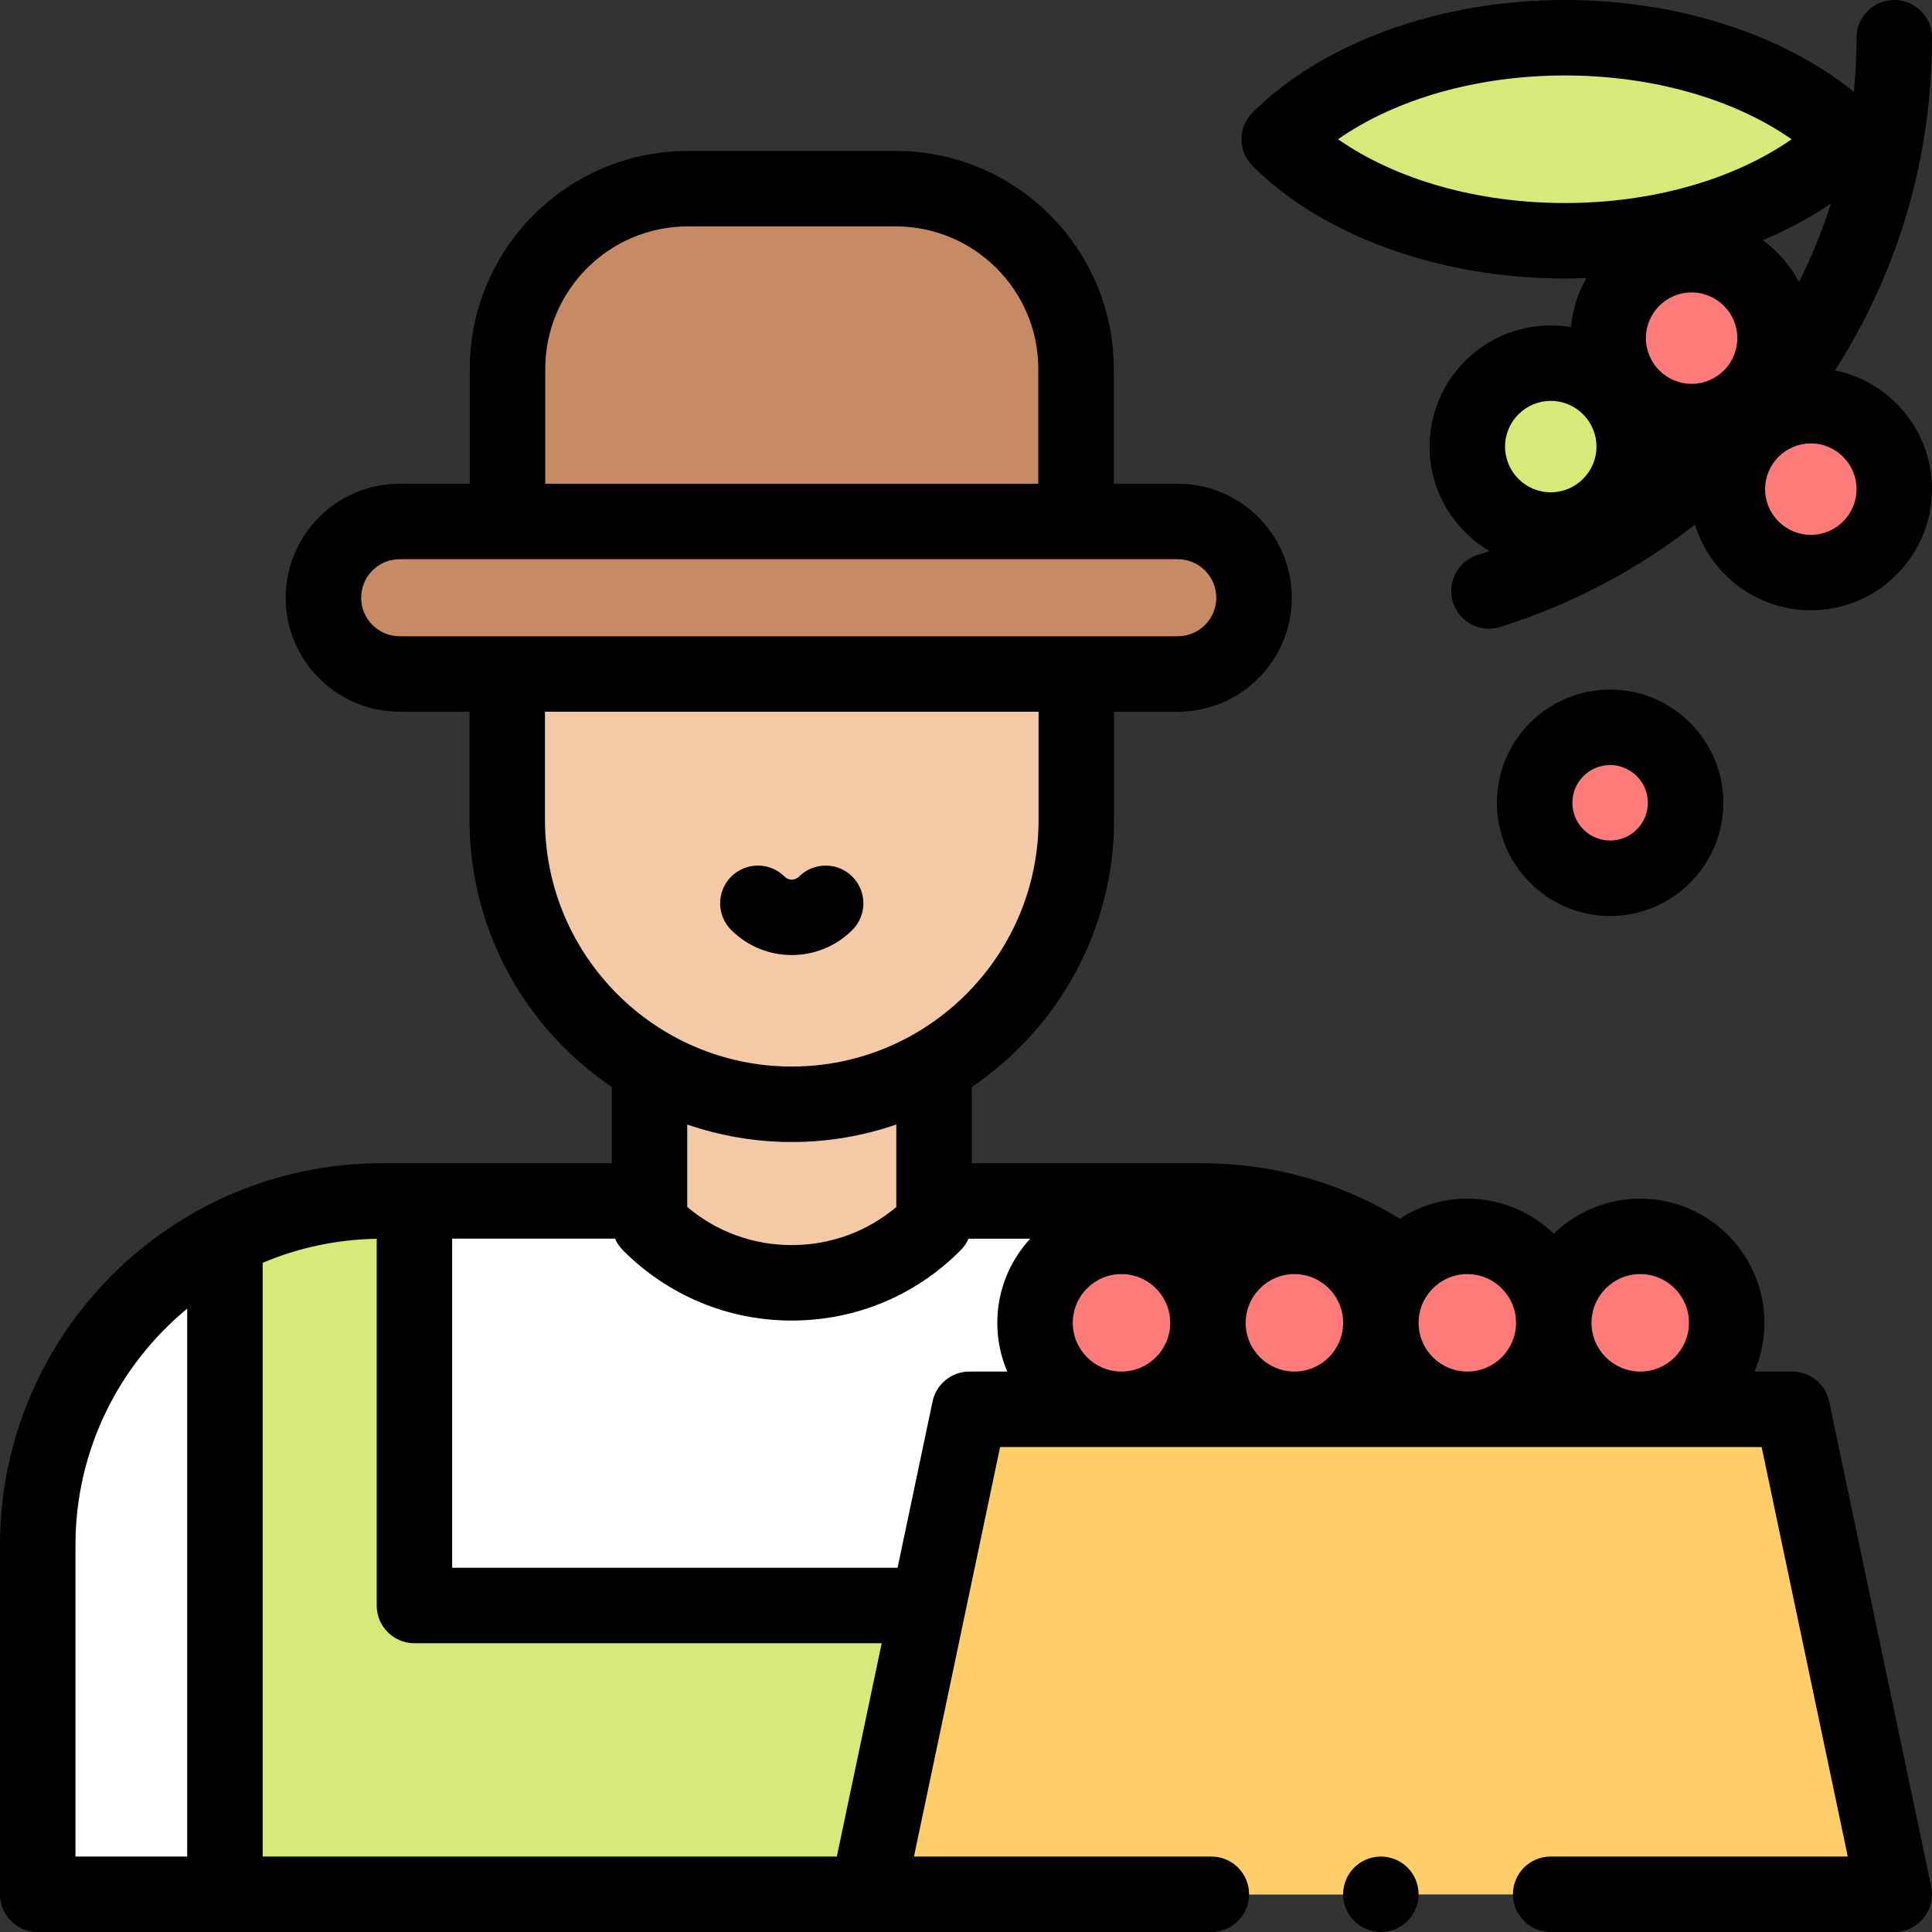 <svg id="Capa_1" enable-background="new 0 0 512 512" height="512" viewBox="0 0 512 512" width="512" xmlns="http://www.w3.org/2000/svg"><rect x="0" y="0" width="512" height="512" fill="#333333" stroke="none"/><g id="XMLID_2067_"><path id="XMLID_1310_" d="m285.162 138.195v-40.417c0-26.387-21.391-47.778-47.778-47.778h-55.11c-26.387 0-47.778 21.391-47.778 47.778v40.417z" fill="#c68a65"/><path id="XMLID_1309_" d="m312.122 178.618h-206.202c-11.162 0-20.211-9.049-20.211-20.211 0-11.162 9.049-20.211 20.211-20.211h206.202c11.162 0 20.211 9.049 20.211 20.211 0 11.162-9.049 20.211-20.211 20.211z" fill="#c68a65"/><path id="XMLID_1308_" d="m134.422 179.537v37.703c0 41.646 33.761 75.407 75.407 75.407 41.646 0 75.407-33.761 75.407-75.407v-37.703z" fill="#f3c9a6"/><path id="XMLID_1223_" d="m247.532 318.26h70.92c50.371 0 91.205 40.834 91.205 91.205v92.535h-199.828-199.829v-92.535c0-50.371 40.834-91.205 91.205-91.205h70.92z" fill="#fff"/><path id="XMLID_230_" d="m172.125 284.471v39.761l.116.116c20.78 20.864 54.576 20.812 75.291-.116v-39.761z" fill="#f3c9a6"/><path id="XMLID_2453_" d="m59.61 502v-171.184l50.219-9.34v104h100 100v-104l50.218 9.34v171.184z" fill="#d5ea79"/><path id="XMLID_2_" d="m502 502h-272.113l27.036-128.524h218.041z" fill="#ffce69"/><ellipse id="XMLID_1958_" cx="448.293" cy="89.61" fill="#ff7b79" rx="22.113" ry="22.113" transform="matrix(.16 -.987 .987 .16 288.031 517.761)"/><ellipse id="XMLID_1957_" cx="410.969" cy="118.353" fill="#d5ea79" rx="22.113" ry="22.113" transform="matrix(.707 -.707 .707 .707 36.682 325.264)"/><g fill="#ff7b79"><circle id="XMLID_1956_" cx="479.887" cy="129.625" r="22.113"/><circle id="XMLID_1955_" cx="426.694" cy="212.747" r="20"/><g id="XMLID_1946_"><circle id="XMLID_1954_" cx="297.205" cy="350.563" r="22.913"/><circle id="XMLID_1953_" cx="343.031" cy="350.563" r="22.913"/><ellipse id="XMLID_1948_" cx="388.856" cy="350.563" rx="22.913" ry="22.913" transform="matrix(.987 -.16 .16 .987 -51.133 66.815)"/><circle id="XMLID_1947_" cx="434.681" cy="350.563" r="22.913"/></g></g><ellipse id="XMLID_1914_" cx="414.694" cy="36.904" fill="#d5ea79" rx="75.694" ry="26.903"/><g id="XMLID_426_"><path id="XMLID_445_" d="m486.29 98.155c16.852-26.285 25.71-56.526 25.71-88.155 0-5.523-4.477-10-10-10s-10 4.477-10 10c0 4.829-.239 9.61-.703 14.332-19.012-15.345-46.968-24.332-76.603-24.332-33.006 0-63.937 11.143-82.739 29.806-1.891 1.877-2.955 4.432-2.955 7.097s1.063 5.22 2.955 7.097c18.802 18.664 49.733 29.807 82.739 29.807 1.917 0 3.826-.041 5.727-.116-2.235 3.898-3.678 8.305-4.103 13.003-1.741-.293-3.527-.454-5.35-.454-17.707 0-32.113 14.406-32.113 32.113 0 11.785 6.385 22.1 15.872 27.687-1.043.354-2.09.7-3.145 1.033-5.268 1.658-8.194 7.273-6.536 12.541 1.344 4.269 5.286 7 9.536 7 .995 0 2.006-.149 3.005-.464 18.897-5.949 36.285-15.13 51.593-27.123 4.03 13.134 16.269 22.711 30.706 22.711 17.707 0 32.113-14.406 32.113-32.113.001-15.515-11.059-28.494-25.709-31.47zm-37.997 3.568c-6.679 0-12.113-5.434-12.113-12.113s5.434-12.113 12.113-12.113 12.113 5.434 12.113 12.113-5.434 12.113-12.113 12.113zm-93.695-64.82c15.338-10.712 36.963-16.903 60.096-16.903s44.758 6.191 60.096 16.903c-15.338 10.712-36.963 16.904-60.096 16.904s-44.758-6.191-60.096-16.904zm130.603 17.073c-2.283 7.173-5.113 14.115-8.454 20.773-2.306-4.397-5.599-8.195-9.585-11.101 6.496-2.729 12.553-5.969 18.039-9.672zm-74.232 52.264c6.679 0 12.113 5.434 12.113 12.113s-5.434 12.113-12.113 12.113-12.113-5.434-12.113-12.113 5.434-12.113 12.113-12.113zm68.918 35.498c-6.679 0-12.113-5.434-12.113-12.113s5.434-12.113 12.113-12.113 12.113 5.434 12.113 12.113-5.434 12.113-12.113 12.113z"/><path id="XMLID_453_" d="m456.694 212.747c0-16.542-13.458-30-30-30s-30 13.458-30 30 13.458 30 30 30 30-13.458 30-30zm-40 0c0-5.514 4.486-10 10-10s10 4.486 10 10-4.486 10-10 10-10-4.486-10-10z"/><path id="XMLID_456_" d="m484.75 371.417c-.973-4.628-5.056-7.941-9.786-7.941h-10.012c1.699-3.967 2.642-8.331 2.642-12.913 0-18.148-14.765-32.913-32.913-32.913-8.901 0-16.982 3.557-22.913 9.318-5.93-5.76-14.012-9.318-22.913-9.318-6.585 0-12.719 1.951-17.869 5.295-15.802-9.629-33.808-14.685-52.534-14.685h-60.92v-20.21c22.731-15.363 37.704-41.371 37.704-70.811v-28.622h16.886c16.659 0 30.211-13.553 30.211-30.211s-13.553-30.211-30.211-30.211h-16.96v-30.417c0-31.859-25.919-57.778-57.778-57.778h-55.11c-31.859 0-57.778 25.919-57.778 57.778v30.417h-18.576c-16.659 0-30.211 13.553-30.211 30.211s13.553 30.211 30.211 30.211h18.503v28.622c0 29.44 14.973 55.448 37.703 70.811v20.21h-60.92c-55.806 0-101.206 45.401-101.206 101.205v92.535c0 5.523 4.477 10 10 10h310.943.076c5.523 0 10-4.477 10-10s-4.477-10-10-10h-.076-78.734l22.829-108.524h201.811l22.829 108.524h-78.734c-5.523 0-10 4.477-10 10s4.477 10 10 10h91.056c3.013 0 5.866-1.359 7.765-3.699s2.642-5.411 2.021-8.36zm-50.069-33.767c7.12 0 12.913 5.793 12.913 12.913s-5.793 12.913-12.913 12.913-12.913-5.792-12.913-12.913c.001-7.12 5.793-12.913 12.913-12.913zm-32.912 12.913c0 7.12-5.792 12.913-12.913 12.913-7.12 0-12.913-5.792-12.913-12.913 0-7.12 5.792-12.913 12.913-12.913 7.12 0 12.913 5.793 12.913 12.913zm-117.476 0c0-7.12 5.792-12.913 12.913-12.913 7.12 0 12.913 5.793 12.913 12.913s-5.792 12.913-12.913 12.913-12.913-5.793-12.913-12.913zm45.825 0c0-7.12 5.792-12.913 12.913-12.913 7.12 0 12.913 5.793 12.913 12.913s-5.793 12.913-12.913 12.913-12.913-5.793-12.913-12.913zm-185.623-252.785c0-20.831 16.947-37.778 37.778-37.778h55.11c20.831 0 37.778 16.947 37.778 37.778v30.417h-130.666zm-48.787 60.628c0-5.63 4.581-10.211 10.211-10.211h206.203c5.63 0 10.211 4.581 10.211 10.211s-4.581 10.211-10.211 10.211h-206.203c-5.63.001-10.211-4.58-10.211-10.211zm48.714 58.834v-28.622h130.814v28.622c0 36.066-29.342 65.407-65.407 65.407s-65.407-29.341-65.407-65.407zm65.407 85.407c9.696 0 19.01-1.647 27.704-4.638v21.86c-7.727 6.519-17.402 10.077-27.637 10.092-.023 0-.045 0-.068 0-10.25 0-19.948-3.555-27.702-10.095v-21.857c8.693 2.991 18.006 4.638 27.703 4.638zm-189.829 106.818c0-25.2 11.539-47.755 29.61-62.661v145.196h-29.61zm49.61 82.535v-157.341c9.316-3.949 19.522-6.185 30.219-6.364v97.18c0 5.523 4.477 10 10 10h123.833l-11.89 56.525zm187.313-128.524c-4.73 0-8.812 3.314-9.786 7.941l-9.268 44.059h-118.04v-87.216h43.167c.507 1.145 1.218 2.202 2.109 3.094 11.921 11.969 27.832 18.608 44.721 18.608h.1c16.926-.026 32.806-6.665 44.713-18.695.867-.876 1.548-1.899 2.036-3.006h16.354c-5.418 5.869-8.736 13.704-8.736 22.303 0 4.581.943 8.945 2.642 12.913h-10.012z"/><path id="XMLID_1191_" d="m209.829 253.096c5.812 0 11.625-2.212 16.05-6.637 3.905-3.905 3.905-10.237 0-14.143-3.905-3.905-10.237-3.905-14.143 0-1.052 1.053-2.764 1.053-3.815 0-3.905-3.905-10.237-3.905-14.143 0-3.905 3.905-3.905 10.237 0 14.143 4.426 4.425 10.238 6.637 16.051 6.637z"/><path id="XMLID_1192_" d="m365.94 492c-2.63 0-5.21 1.07-7.07 2.93s-2.93 4.44-2.93 7.07 1.07 5.21 2.93 7.07 4.441 2.93 7.07 2.93c2.64 0 5.21-1.07 7.08-2.93 1.86-1.86 2.92-4.44 2.92-7.07s-1.06-5.21-2.92-7.07c-1.87-1.86-4.44-2.93-7.08-2.93z"/></g></g></svg>